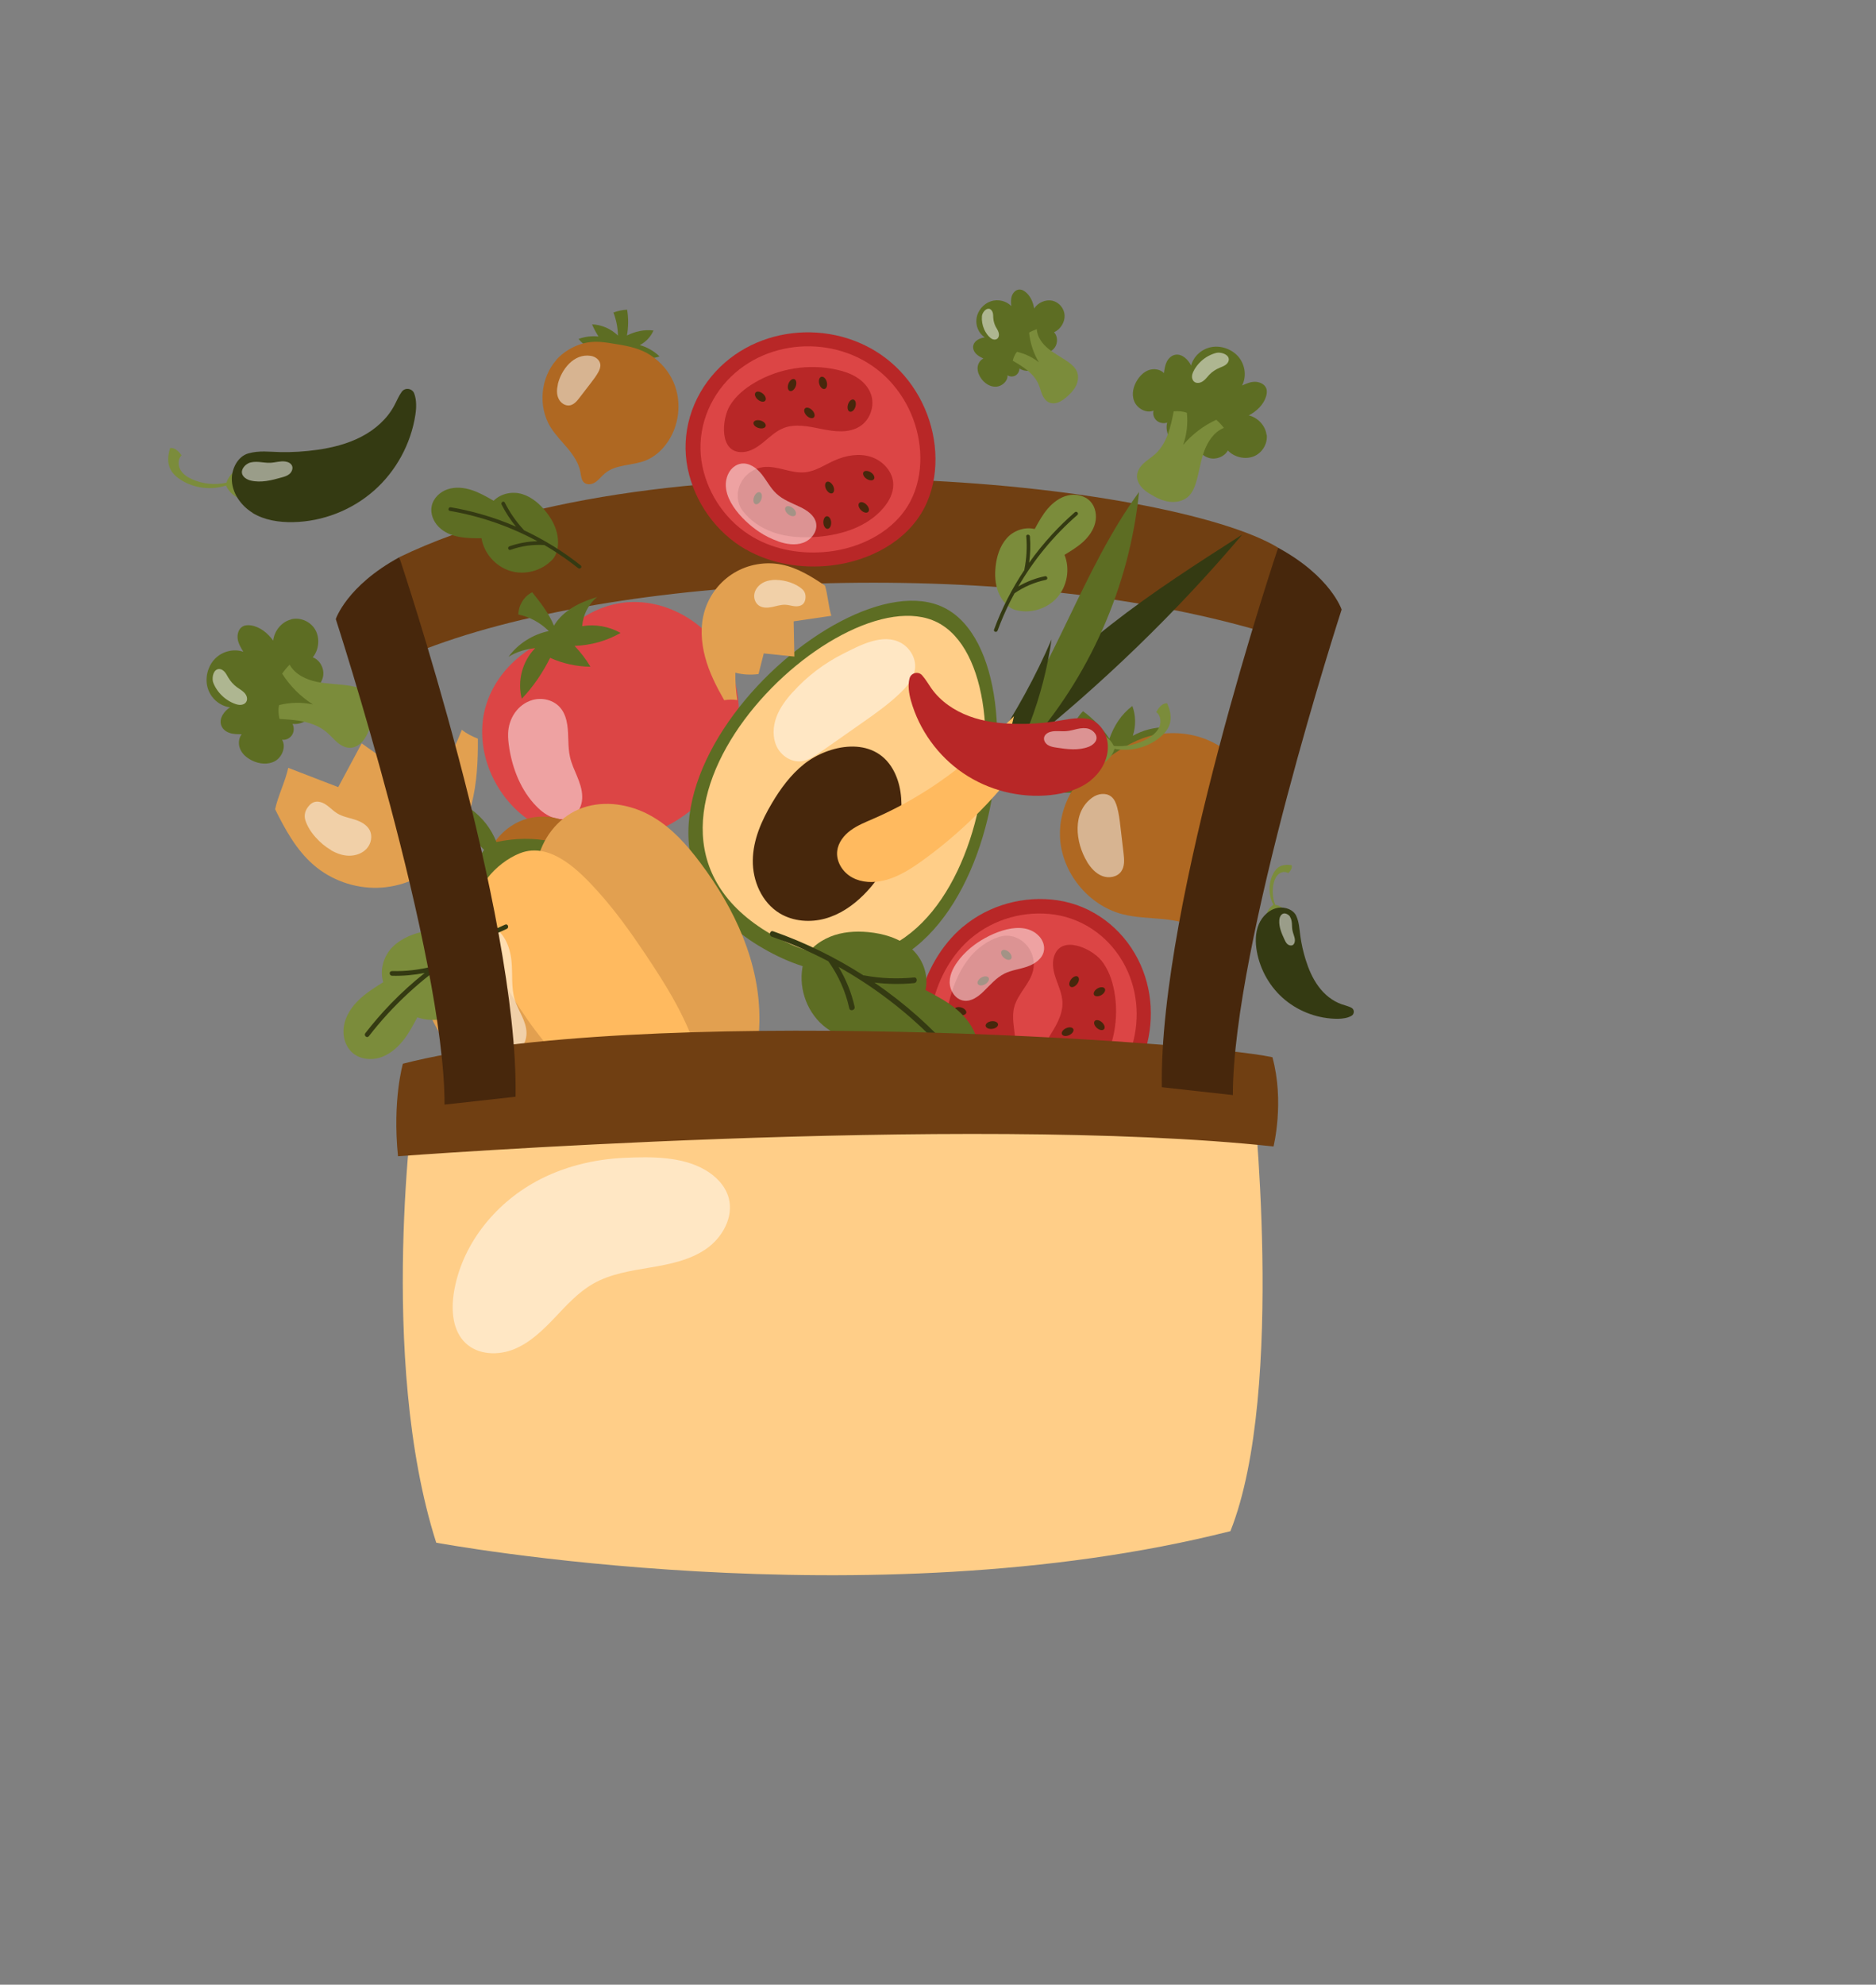 <?xml version="1.0" encoding="UTF-8"?><svg xmlns="http://www.w3.org/2000/svg" viewBox="0 0 207.16 219.06"><rect x="0" y="0" width="207.16" height="219.06" fill="#808080" stroke="none"/><defs><style>.cls-1{fill:#ffce88;}.cls-1,.cls-2,.cls-3,.cls-4,.cls-5,.cls-6,.cls-7,.cls-8,.cls-9,.cls-10,.cls-11,.cls-12{stroke-width:0px;}.cls-2{fill:#af6822;}.cls-13{isolation:isolate;}.cls-3{fill:#b82727;}.cls-4{fill:#703f12;}.cls-5{fill:#7b8c3b;}.cls-6{fill:#5d6d23;}.cls-7{fill:#dc4545;}.cls-8{fill:#ffba5f;}.cls-9{fill:#fff;mix-blend-mode:soft-light;opacity:.5;}.cls-10{fill:#47270c;}.cls-11{fill:#e2a050;}.cls-12{fill:#343a12;}</style></defs><g class="cls-13"><g id="TEXTS"><path class="cls-4" d="m44.09,61.5l1.96,10.49c21.56-8.69,64.61-10.75,93.38-2.27l1.71-9.27c-12-7.27-67.54-13.18-97.05,1.05Z"/><path class="cls-6" d="m125.1,81.2c.34-1.06.33-2.24-.06-3.28-1.24.94-2.02,2.18-2.53,3.61-.79-1.17-1.78-2.21-2.92-3.03-.53.55-.93,1.2-1.27,1.88,1.17.54,2.24,1.28,3.15,2.18-1.57,0-3.14.59-4.3,1.65.69.29,1.4.51,2.13.68-.87.71-1.55,1.55-2.05,2.56,1.21.19,2.42-.15,3.44-.83s1.85-1.61,2.66-2.54c2.29-.3,4.3-1.76,5.34-3.81-1.25,0-2.51.33-3.59.94Z"/><path class="cls-2" d="m117.05,92.35c.16,3.93,3.11,7.58,6.92,8.56,1.45.37,2.96.39,4.45.53,1.49.15,3.01.46,4.23,1.32.51.36,1.04.85,1.67.79.67-.06,1.12-.73,1.25-1.39.13-.66.02-1.34.08-2,.21-2.36,2.35-4.05,3.3-6.23.57-1.3.7-2.76.53-4.17-.43-3.55-2.91-6.78-6.23-8.13-1.8-.73-3.82-.89-5.72-.52-1.88.36-3.52,1.38-5.07,2.46-1.67,1.17-3.21,2.14-4.24,3.99-.8,1.45-1.24,3.11-1.17,4.77Z"/><path class="cls-9" d="m120.04,95.13c.41.66.95,1.28,1.68,1.56.73.28,1.66.12,2.1-.52.39-.56.33-1.31.25-1.99-.12-.99-.24-1.98-.35-2.98-.08-.71-.17-1.42-.36-2.11-.12-.44-.3-.89-.66-1.17-.58-.46-1.45-.33-2.05.09-2.31,1.62-1.9,4.99-.6,7.12Z"/><path class="cls-3" d="m106.34,102.28c-2.44,2.06-4.07,4.99-4.82,8.09-.98,4.03-.41,8.65,2.4,11.71,1.26,1.37,2.9,2.37,4.65,2.99,3.52,1.25,7.54,1.01,10.88-.65,6.68-3.33,9.62-11.92,6.19-18.58-1.76-3.43-5.02-5.9-8.85-6.47-3.7-.55-7.58.51-10.45,2.92Z"/><path class="cls-7" d="m107.27,103.51c-2.15,1.81-3.58,4.39-4.25,7.12-.86,3.55-.36,7.61,2.11,10.3,1.11,1.21,2.55,2.08,4.09,2.63,3.09,1.1,6.64.89,9.58-.57,5.88-2.93,8.47-10.49,5.45-16.35-1.55-3.02-4.41-5.19-7.79-5.69-3.25-.48-6.67.45-9.19,2.57Z"/><path class="cls-3" d="m107.12,105.63c-1.07,1.28-1.74,2.85-2.19,4.45-.71,2.59-.83,5.49.51,7.82.46.81,1.13,1.55,2.01,1.86,1.29.46,2.79-.15,3.63-1.22.85-1.07,1.12-2.5,1.02-3.86-.08-1.17-.4-2.36-.11-3.5.38-1.49,1.75-2.58,2.09-4.07.21-.91-.02-1.92-.6-2.65-.76-.97-1.98-1.43-3.15-1.05-1.26.4-2.37,1.21-3.22,2.22Z"/><path class="cls-3" d="m121.6,105.99c.78.96,1.21,2.17,1.44,3.39.57,3.04-.06,6.28-1.73,8.89-.43.67-.93,1.3-1.55,1.78s-1.39.81-2.19.82c-1.35.01-2.65-1.02-2.93-2.35-.3-1.39.42-2.79,1.17-4,.75-1.22,1.58-2.5,1.51-3.93-.04-.85-.39-1.65-.68-2.46-.29-.81-.5-1.69-.26-2.51.75-2.51,4.13-.96,5.21.37Z"/><path class="cls-10" d="m117.33,118.13c.3.23.44.56.3.75-.14.19-.5.16-.8-.07-.3-.23-.44-.56-.3-.75.14-.19.5-.16.8.07Z"/><path class="cls-10" d="m121.19,109.1c.33-.19.69-.18.81.02.12.2-.06.52-.38.71-.33.19-.69.18-.81-.02s.06-.52.38-.71Z"/><path class="cls-10" d="m108.36,107.9c.33-.19.69-.18.81.02.12.2-.06.52-.38.71-.33.19-.69.18-.81-.02-.12-.2.06-.52.38-.71Z"/><path class="cls-10" d="m109.47,112.72c.38-.05.71.1.74.33.03.23-.25.46-.63.51-.38.05-.71-.1-.74-.33-.03-.23.25-.46.63-.51Z"/><path class="cls-10" d="m120.49,115.96c.38.03.67.24.65.47-.02.23-.34.4-.72.37-.38-.03-.67-.24-.65-.47.02-.23.34-.4.72-.37Z"/><path class="cls-10" d="m118.27,108.1c.23-.3.56-.44.75-.3.19.14.16.5-.07.8-.23.3-.56.44-.75.3-.19-.14-.16-.5.07-.8Z"/><path class="cls-10" d="m106.16,111.2c.36.11.6.38.54.6-.07.22-.42.32-.78.21-.36-.11-.6-.38-.54-.6.07-.22.42-.32.78-.21Z"/><path class="cls-10" d="m109.04,117.25c.31-.22.67-.25.8-.06s0,.52-.31.75c-.31.22-.67.25-.8.06-.14-.19,0-.52.31-.75Z"/><path class="cls-10" d="m117.72,113.49c.34-.16.7-.12.8.09.1.21-.1.51-.45.67-.34.16-.7.12-.8-.09s.1-.51.45-.67Z"/><path class="cls-10" d="m121.68,112.83c.28.25.39.6.23.77-.15.17-.51.11-.79-.14-.28-.25-.39-.6-.23-.77.15-.17.51-.11.79.14Z"/><path class="cls-10" d="m111.41,105.08c.28.25.39.6.23.77-.15.17-.51.11-.79-.14-.28-.25-.39-.6-.23-.77.15-.17.51-.11.79.14Z"/><path class="cls-10" d="m106.04,115.52c.34-.16.7-.12.8.09.1.21-.1.51-.45.67s-.7.12-.8-.09c-.1-.21.1-.51.45-.67Z"/><path class="cls-9" d="m105.96,105.86c-.59.73-1.09,1.6-1.09,2.54,0,.94.64,1.93,1.57,2.05.83.11,1.59-.45,2.19-1.04.72-.7,1.38-1.49,2.27-1.94.79-.4,1.7-.49,2.53-.78s1.68-.86,1.84-1.73c.11-.57-.11-1.18-.51-1.61-1.82-1.97-5.36-.38-7.12.91-.63.46-1.2,1-1.69,1.6Z"/><path class="cls-3" d="m82.36,60.64c2.81,1.61,6.17,2.14,9.39,1.78,4.18-.47,8.38-2.62,10.32-6.36.87-1.68,1.25-3.59,1.23-5.47-.03-3.79-1.66-7.54-4.41-10.14-5.5-5.21-14.71-5.02-19.87.57-2.65,2.87-3.87,6.83-3.08,10.69.76,3.71,3.12,7.05,6.42,8.94Z"/><path class="cls-7" d="m83.21,59.32c2.47,1.42,5.43,1.88,8.26,1.57,3.68-.41,7.38-2.31,9.08-5.6.77-1.48,1.1-3.16,1.08-4.82-.03-3.33-1.46-6.63-3.88-8.93-4.84-4.59-12.95-4.41-17.48.5-2.33,2.53-3.41,6.01-2.71,9.41.67,3.27,2.75,6.2,5.65,7.87Z"/><path class="cls-3" d="m85.28,58.72c1.59.57,3.32.67,5.01.53,2.71-.22,5.52-1.12,7.28-3.21.61-.72,1.08-1.61,1.07-2.56-.01-1.38-1.11-2.6-2.42-3.04-1.31-.44-2.77-.19-4.04.37-1.09.48-2.11,1.21-3.3,1.32-1.55.15-3.07-.77-4.61-.57-.94.12-1.82.69-2.32,1.49-.66,1.06-.67,2.38.09,3.37.82,1.06,1.98,1.84,3.24,2.29Z"/><path class="cls-3" d="m80.58,44.8c.64-1.08,1.65-1.91,2.73-2.55,2.7-1.6,6.01-2.13,9.07-1.45.78.17,1.56.43,2.24.86.68.43,1.26,1.05,1.54,1.8.48,1.29-.05,2.88-1.22,3.61-1.23.77-2.8.57-4.22.28-1.42-.29-2.94-.63-4.27-.07-.8.33-1.44.95-2.11,1.5-.67.55-1.43,1.07-2.3,1.12-2.65.16-2.35-3.6-1.46-5.1Z"/><path class="cls-10" d="m93.64,44.65c.11-.37.38-.61.61-.55.23.07.32.42.21.79-.11.37-.38.61-.61.55s-.32-.42-.21-.79Z"/><path class="cls-10" d="m83.69,44.11c-.3-.25-.41-.59-.26-.78.15-.18.51-.13.81.12.3.25.41.59.26.78-.15.18-.51.13-.81-.12Z"/><path class="cls-10" d="m87.02,56.75c-.3-.25-.41-.59-.26-.78.15-.18.51-.13.81.12.3.25.41.59.26.78-.15.18-.51.13-.81-.12Z"/><path class="cls-10" d="m91.23,54.01c-.18-.34-.15-.71.06-.82.21-.11.52.08.7.42.18.34.15.71-.06.82-.21.11-.52-.08-.7-.42Z"/><path class="cls-10" d="m90.47,42.38c-.11-.37,0-.72.22-.79.23-.06.5.18.6.55.11.37,0,.72-.22.79-.23.06-.5-.18-.6-.55Z"/><path class="cls-10" d="m83.76,47.24c-.37-.11-.61-.38-.55-.61.07-.23.42-.32.79-.21.37.11.61.38.55.61s-.42.32-.79.21Z"/><path class="cls-10" d="m90.92,57.7c-.02-.38.15-.71.39-.72s.45.29.47.67c.02.38-.15.71-.39.72-.24.01-.45-.29-.47-.67Z"/><path class="cls-10" d="m95.69,52.85c-.32-.21-.47-.55-.34-.74s.5-.18.82.03c.32.21.47.55.34.74-.13.2-.5.18-.82-.03Z"/><path class="cls-10" d="m89.08,45.88c-.27-.27-.36-.63-.19-.8.17-.17.52-.08.79.19.27.27.36.63.19.8-.17.17-.52.08-.79-.19Z"/><path class="cls-10" d="m87.07,42.34c.14-.36.43-.58.65-.49.22.09.28.45.14.81-.14.36-.43.58-.65.49-.22-.09-.28-.45-.14-.81Z"/><path class="cls-10" d="m83.27,54.83c.14-.36.43-.58.65-.49.22.09.28.45.14.81-.14.36-.43.58-.65.49-.22-.09-.28-.45-.14-.81Z"/><path class="cls-10" d="m95.08,56.31c-.27-.27-.36-.63-.19-.8s.52-.08.79.19.36.63.19.8-.52.08-.79-.19Z"/><path class="cls-9" d="m85.91,59.75c.9.31,1.9.48,2.8.15.9-.33,1.61-1.28,1.4-2.21-.19-.83-.99-1.36-1.75-1.73-.92-.44-1.9-.79-2.64-1.49-.65-.61-1.06-1.44-1.62-2.14s-1.41-1.3-2.29-1.15c-.58.1-1.08.52-1.35,1.04-1.25,2.43,1.51,5.24,3.35,6.47.66.44,1.37.8,2.11,1.05Z"/><path class="cls-7" d="m69.69,66.45c-2.8.1-5.51,1.42-7.39,3.47-4.04,1.11-7.62,4.17-8.71,8.21-1.17,4.32.71,9.18,4.23,11.95,3.52,2.76,8.42,3.49,12.74,2.3,4.07-1.12,7.7-3.91,9.6-7.68,1.9-3.77,1.95-8.48-.08-12.18-2.03-3.7-6.17-6.21-10.39-6.07Z"/><path class="cls-6" d="m68.51,69.85c-1.27-.71-2.78-.98-4.22-.74.09-1.24.69-2.44,1.66-3.22-1.11.35-2.22.77-3.16,1.45-.65.46-1.22,1.05-1.62,1.72-.55-1.36-1.48-2.54-2.4-3.69-.92.45-1.51,1.44-1.53,2.46,1.27.26,2.45.91,3.36,1.82-1.76.37-3.39,1.39-4.45,2.85.91-.57,1.89-.85,2.95-.96-1.42,1.43-2,3.63-1.48,5.58,1.28-1.34,2.3-2.86,3.13-4.51,1.4.63,2.91.96,4.45.98-.49-.84-1.09-1.6-1.75-2.3,1.77-.06,3.52-.54,5.06-1.42Z"/><path class="cls-9" d="m56.23,82.54c.38,2.37,1.31,4.72,2.99,6.44.56.58,1.22,1.08,1.99,1.31.77.23,1.67.14,2.28-.38.58-.49.83-1.29.8-2.05-.02-.76-.28-1.49-.57-2.19s-.62-1.39-.78-2.13c-.26-1.16-.12-2.37-.3-3.55-.1-.66-.31-1.32-.74-1.84-.73-.89-2.03-1.21-3.13-.88-1.61.48-2.61,2.04-2.66,3.67-.02.54.04,1.08.13,1.62Z"/><path class="cls-6" d="m104.29,67.09c-12.02-6.08-43.49,24.77-19.48,37.89,24.01,13.12,31.92-31.6,19.48-37.89Z"/><path class="cls-1" d="m103.5,68.69c-11.02-5.57-39.84,22.69-17.85,34.71,21.99,12.02,29.24-28.94,17.85-34.71Z"/><path class="cls-10" d="m99.48,90.1c.18-1.77.01-3.64-.9-5.22-2.15-3.73-7.11-2.69-9.81-.53-1.46,1.17-2.58,2.7-3.53,4.3-1.14,1.92-2.08,4.04-2.11,6.29-.04,2.26.98,4.67,2.99,5.88,1.49.89,3.36,1.02,4.99.57,1.64-.45,3.06-1.43,4.24-2.6,2.33-2.31,3.81-5.41,4.14-8.69Z"/><path class="cls-9" d="m87.54,76.39c-.74.82-1.43,1.73-1.81,2.77-.38,1.04-.44,2.24.04,3.24s1.57,1.73,2.67,1.63c.79-.08,1.48-.55,2.13-1,1.54-1.08,3.08-2.16,4.62-3.24,1.49-1.04,2.99-2.1,4.29-3.37.76-.74,1.47-1.62,1.57-2.68.1-1.13-.59-2.26-1.59-2.8-1.99-1.07-4.49.28-6.3,1.19-2.12,1.06-4.04,2.51-5.62,4.27Z"/><path class="cls-2" d="m49.02,101.21c-.2-1.37.19-2.84,1.07-4.02s2.22-2.04,3.66-2.36c.47-1.79,1.88-3.41,3.66-4.18,1.78-.77,3.89-.68,5.46.24.03,1.89-.86,3.76-1.95,5.42-.97,1.46-2.13,2.86-3.64,3.81-2.4,1.51-5.59,1.65-8.25,1.09Z"/><path class="cls-6" d="m54.82,92.94c-.57-1.46-1.56-2.74-2.86-3.66-.95.55-1.51,1.6-1.49,2.62,1.17.36,2.2,1.03,2.99,1.91-.58.75-1.11,1.54-1.51,2.38-.52,1.09-.83,2.29-.76,3.45l.07.45c.88-.1,1.7-.5,2.48-.95,2.81-1.59,5.22-3.74,7.16-6.26-1.96-.42-4.05-.38-6.08.06Z"/><path class="cls-11" d="m47.9,101.51c-1.56,2.07-1.94,4.73-1.52,7.12.43,2.39,1.59,4.56,2.89,6.59,3.42,5.31,8.09,10.07,14.23,12.32,1.03.38,2.11.68,3.24.7,1.13.02,2.32-.27,3.24-.98,1-.77,1.57-1.97,1.77-3.15s.04-2.37-.17-3.52c-.94-4.97-3.15-9.6-6.26-13.54-1.56-1.97-3.34-3.76-5.31-5.35-1.41-1.14-3.35-3.04-5.35-3.15-2.54-.14-5.2.87-6.77,2.96Z"/><path class="cls-11" d="m64.82,89.01c2.52-.68,5.19-.08,7.3,1.17,2.11,1.25,3.75,3.1,5.2,5.03,3.8,5.05,6.63,11.06,6.54,17.51-.01,1.08-.11,2.19-.5,3.23s-1.1,2.03-2.09,2.62c-1.09.64-2.43.74-3.62.49-1.19-.25-2.26-.82-3.27-1.43-4.37-2.65-7.97-6.35-10.58-10.63-1.3-2.14-2.36-4.42-3.16-6.8-.57-1.7-1.68-4.17-1.06-6.04.78-2.38,2.7-4.46,5.24-5.15Z"/><path class="cls-8" d="m53.06,102.38c.33,1.62,1.03,3.15,1.8,4.6,3.28,6.16,7.67,11.92,13.8,15.55,1.17.69,2.43,1.31,3.83,1.47s2.97-.22,3.97-1.26c1.46-1.5,1.29-3.78.79-5.65-1.17-4.35-3.59-8.21-6.09-11.93-1.57-2.34-3.25-4.68-5.15-6.78-1.92-2.12-5.17-5.54-8.58-4.21-1.34.52-2.7,1.58-3.57,2.71-1.1,1.43-1.13,3.51-.87,5.12.02.13.05.26.07.39Z"/><path class="cls-9" d="m52.99,114.46c.5.65,1.07,1.29,1.84,1.63.77.35,1.79.34,2.49-.22.56-.44.82-1.16.82-1.83,0-.67-.23-1.3-.51-1.9s-.59-1.18-.79-1.81c-.4-1.33-.22-2.79-.35-4.19-.09-.9-.31-1.79-.77-2.56-.46-.77-1.17-1.4-2.05-1.69-.88-.29-1.94-.21-2.76.31-1.58.99-1.44,2.95-1.22,4.42.27,1.82.83,3.58,1.65,5.21.46.92,1.01,1.8,1.64,2.62Z"/><path class="cls-12" d="m137.18,59c-4.94,3.16-9.89,6.33-14.51,9.95-4.62,3.62-8.9,7.72-12.29,12.51l2.37,1.2c8.87-7.07,17.11-15.01,24.44-23.67Z"/><path class="cls-6" d="m125.78,54.3c-6.29,8.65-9.32,19.4-15.69,27.99l3.16.33c7.02-7.8,11.48-17.87,12.53-28.32Z"/><path class="cls-12" d="m113.74,79.8c1.13-2.97,1.93-6.07,2.38-9.22-1.76,4.09-3.93,8.01-6.39,11.72l1.86,1.14c1.04-.97,1.64-2.32,2.14-3.65Z"/><path class="cls-8" d="m109.13,81.87c-3.68,3.57-8.01,6.47-12.72,8.51-.85.37-1.73.72-2.48,1.27-.75.55-1.37,1.35-1.48,2.27-.14,1.19.61,2.37,1.67,2.94,1.05.57,2.33.6,3.5.32,1.58-.38,2.97-1.28,4.29-2.23,5.16-3.73,9.6-8.46,13.01-13.84-1.3.61-2.6,1.12-3.97,1.52.38-1.2.76-2.35,1.02-3.58-1,.96-1.84,1.85-2.84,2.82Z"/><path class="cls-6" d="m60.96,61.8c-1.16,1.22-3.03,1.71-4.63,1.21-1.61-.49-2.88-1.94-3.16-3.6-.84,0-1.68,0-2.51-.16s-1.63-.5-2.22-1.1c-.59-.59-.94-1.47-.77-2.29.18-.88.92-1.58,1.77-1.86.85-.28,1.79-.19,2.65.09.85.28,1.64.73,2.42,1.18.8-.81,2.09-1.07,3.17-.73,1.09.34,1.98,1.13,2.68,2.03.58.75,1.04,1.61,1.2,2.54.16.93.05,2.02-.6,2.7Z"/><path class="cls-12" d="m55.74,55.47c-.12-.24-.47-.02-.35.22.44.87.97,1.69,1.59,2.44-1.24-.54-2.52-1-3.83-1.37-1.11-.32-2.24-.58-3.38-.77-.26-.04-.35.36-.09.4,3.38.58,6.66,1.72,9.67,3.35-1.06.02-2.11.21-3.1.56-.25.09-.13.48.12.39,1.2-.43,2.47-.61,3.74-.53.3.18.6.35.9.54.98.62,1.93,1.29,2.84,2.01.2.16.49-.13.28-.3-1.93-1.54-4.05-2.84-6.28-3.89,0-.02-.02-.03-.03-.05-.83-.9-1.53-1.91-2.08-3Z"/><path class="cls-6" d="m88.71,106.31c-.62,2.45.26,5.21,2.17,6.86,1.91,1.65,4.78,2.1,7.11,1.13.67,1.07,1.35,2.14,2.22,3.06.87.91,1.95,1.67,3.18,1.95s2.62.02,3.53-.85c.98-.93,1.27-2.44.95-3.75-.33-1.31-1.2-2.43-2.23-3.3-1.04-.86-2.24-1.5-3.44-2.13.38-1.67-.31-3.51-1.61-4.62-1.3-1.11-3.02-1.62-4.73-1.78-1.41-.13-2.87-.03-4.19.51-1.31.54-2.61,1.55-2.96,2.92Z"/><path class="cls-12" d="m100.94,107.89c.39-.04.4.58,0,.62-1.46.14-2.93.12-4.38-.06,1.68,1.15,3.29,2.41,4.81,3.76,1.3,1.16,2.53,2.39,3.69,3.69.26.29-.17.73-.44.43-3.45-3.84-7.52-7.09-12.02-9.61.82,1.36,1.43,2.85,1.77,4.4.09.39-.51.55-.59.16-.41-1.87-1.2-3.62-2.31-5.18-.47-.24-.93-.48-1.41-.71-1.57-.76-3.18-1.43-4.83-2-.37-.13-.22-.73.15-.6,3.5,1.23,6.85,2.87,9.97,4.87.03,0,.06,0,.09,0,1.81.34,3.65.41,5.48.23Z"/><path class="cls-5" d="m112.14,67.33c1.62.44,3.47-.11,4.59-1.37,1.12-1.26,1.45-3.16.82-4.72.72-.44,1.44-.87,2.06-1.44s1.13-1.28,1.33-2.09c.2-.81.04-1.74-.53-2.36-.61-.66-1.61-.87-2.48-.67-.87.2-1.63.77-2.22,1.45-.59.68-1.02,1.48-1.45,2.26-1.1-.27-2.34.17-3.09,1.02-.75.85-1.11,1.99-1.23,3.13-.1.94-.05,1.91.29,2.79.35.88,1,1.75,1.91,2Z"/><path class="cls-12" d="m113.32,59.21c-.02-.26.39-.26.41,0,.08.97.05,1.95-.09,2.91.78-1.11,1.64-2.16,2.56-3.16.78-.85,1.62-1.66,2.49-2.42.2-.17.48.12.28.3-2.59,2.25-4.8,4.93-6.52,7.89.91-.53,1.91-.92,2.95-1.13.26-.05.36.34.1.4-1.25.26-2.42.76-3.47,1.48-.17.31-.33.62-.49.93-.52,1.04-.98,2.1-1.38,3.19-.09.25-.49.14-.39-.11.85-2.32,1.98-4.53,3.35-6.58,0-.02,0-.04,0-.06.24-1.2.31-2.42.21-3.64Z"/><path class="cls-5" d="m53.25,105.15c.66,1.98.1,4.31-1.38,5.79-1.48,1.47-3.81,2.02-5.79,1.35-.49.92-.98,1.85-1.64,2.65s-1.5,1.49-2.5,1.8c-1,.3-2.16.17-2.96-.49-.86-.71-1.19-1.93-1-3.03.19-1.1.84-2.08,1.64-2.85.8-.78,1.76-1.37,2.7-1.96-.42-1.35.04-2.91,1.05-3.91,1.01-.99,2.4-1.52,3.79-1.75,1.16-.19,2.37-.2,3.48.17s2.24,1.12,2.61,2.23Z"/><path class="cls-12" d="m43.26,107.19c-.33,0-.29.5.03.51,1.21.03,2.42-.08,3.61-.31-1.32,1.05-2.57,2.18-3.74,3.39-1,1.03-1.94,2.12-2.82,3.26-.2.26.19.59.39.33,2.61-3.37,5.78-6.3,9.33-8.65-.6,1.17-1,2.43-1.19,3.73-.05.32.45.42.5.1.23-1.56.77-3.06,1.6-4.41.37-.23.74-.46,1.12-.67,1.25-.72,2.54-1.37,3.86-1.94.3-.13.14-.61-.16-.48-2.81,1.22-5.48,2.78-7.93,4.61-.02,0-.05,0-.08,0-1.47.39-2.98.56-4.5.52Z"/><path class="cls-6" d="m116.21,33.19c-.74-.16-1.59.2-2.01.86-.12-.73-.44-1.45-1.02-1.87-.19-.14-.42-.25-.66-.22-.37.03-.67.36-.79.72-.12.36-.09.73-.06,1.1-.56-.58-1.48-.79-2.27-.52-.79.27-1.43,1.02-1.56,1.84-.14.82.22,1.69.9,2.14-.55.07-1.16.37-1.27.92-.06.33.09.66.31.89.23.23.52.38.81.53-.4.18-.64.64-.64,1.07,0,.43.18.83.43,1.17.38.51.97.9,1.62.86.65-.03,1.3-.62,1.26-1.26.24.17.6.18.87.03.27-.16.45-.47.44-.78.63.42,1.57.33,2.14-.22.4-.38.59-.95.55-1.48.46,0,.95-.22,1.22-.62.35-.51.32-1.24-.08-1.68.71-.32,1.2-1.11,1.16-1.87s-.61-1.44-1.35-1.61Z"/><path class="cls-5" d="m111.84,39.82c.57.33,1.14.67,1.64,1.08.51.42.95.92,1.21,1.53.15.36.24.75.39,1.11.15.36.39.71.74.87.33.15.71.13,1.05,0s.63-.35.9-.58c.41-.35.8-.75,1.04-1.23.24-.48.32-1.07.12-1.57-.18-.43-.54-.76-.92-1.04-.71-.52-1.51-.91-2.2-1.46-.69-.55-1.28-1.32-1.32-2.2-.29.1-.59.23-.85.38.12,1.16.48,2.28,1.08,3.28-.71-.56-1.54-.96-2.42-1.16-.23.27-.38.64-.47.99Z"/><path class="cls-9" d="m109.17,37.1c.12.13.25.26.41.33.16.07.36.08.51-.02.21-.14.26-.44.19-.69-.07-.25-.22-.46-.34-.68-.15-.3-.24-.64-.26-.98-.01-.2,0-.4-.07-.59-.06-.19-.21-.37-.41-.39-.39-.04-.74.47-.77.82-.04.49.05,1,.25,1.45.12.27.29.53.48.75Z"/><path class="cls-6" d="m139.86,48c-.12-1-.94-1.91-1.96-2.15.87-.46,1.63-1.18,1.91-2.1.09-.3.13-.63,0-.93-.2-.45-.75-.68-1.24-.68-.5,0-.96.21-1.41.41.49-.96.36-2.2-.33-3.08-.69-.88-1.9-1.35-3-1.17s-2.03,1.01-2.3,2.05c-.32-.66-.98-1.3-1.71-1.2-.44.06-.79.4-.98.78-.19.38-.25.82-.31,1.25-.4-.42-1.08-.52-1.62-.35-.55.18-.97.59-1.28,1.05-.47.7-.71,1.61-.38,2.41.32.8,1.34,1.37,2.13,1.03-.11.38.03.83.34,1.1.31.27.79.36,1.17.22-.26.97.27,2.11,1.21,2.6.65.34,1.45.34,2.1.05.19.59.69,1.09,1.31,1.26.79.22,1.7-.14,2.08-.83.71.76,1.92,1.03,2.86.65.94-.38,1.55-1.4,1.43-2.4Z"/><path class="cls-5" d="m129.61,45.39c-.17.86-.34,1.72-.65,2.54-.3.82-.75,1.6-1.4,2.19-.39.35-.83.63-1.22.97-.39.35-.72.8-.78,1.32-.05.48.15.95.46,1.32.3.37.71.64,1.12.88.62.37,1.29.68,2,.77.71.09,1.48-.06,2.03-.53.47-.41.73-1.01.91-1.61.34-1.12.48-2.3.88-3.4s1.1-2.18,2.19-2.61c-.25-.32-.54-.64-.84-.9-1.4.65-2.66,1.6-3.66,2.78.4-1.13.54-2.36.41-3.55-.44-.17-.97-.2-1.44-.16Z"/><path class="cls-9" d="m131.87,40.84c-.12.21-.22.43-.24.66-.02.24.06.49.25.64.27.21.67.13.95-.06.28-.19.48-.48.71-.72.32-.33.7-.58,1.12-.76.24-.1.5-.19.71-.35.21-.16.37-.43.31-.69-.11-.5-.92-.72-1.37-.61-.63.16-1.24.5-1.71.95-.29.27-.54.59-.74.94Z"/><path class="cls-6" d="m32.12,68.38c-1.02.26-1.84,1.25-1.95,2.33-.6-.83-1.45-1.52-2.44-1.68-.32-.05-.67-.04-.96.13-.44.27-.6.87-.52,1.38s.35.96.62,1.4c-1.06-.37-2.33-.06-3.14.78-.81.84-1.13,2.16-.78,3.26.34,1.11,1.33,1.95,2.45,2.09-.64.42-1.21,1.19-.99,1.93.13.45.52.76.95.9.42.14.88.14,1.33.14-.38.47-.39,1.19-.13,1.72.26.54.75.92,1.27,1.18.79.39,1.77.5,2.55.06.78-.45,1.23-1.58.77-2.35.41.06.85-.15,1.09-.51.24-.36.26-.86.06-1.24,1.04.13,2.15-.58,2.52-1.61.26-.72.14-1.55-.25-2.18.58-.28,1.03-.87,1.12-1.53.12-.85-.38-1.74-1.15-2.03.69-.84.8-2.13.27-3.05-.53-.92-1.67-1.4-2.68-1.14Z"/><path class="cls-5" d="m30.87,79.35c.91.06,1.82.11,2.71.31.89.2,1.76.55,2.46,1.13.42.35.77.77,1.18,1.13.41.35.93.64,1.47.62.5-.02.96-.29,1.3-.66s.56-.82.76-1.28c.29-.69.52-1.43.51-2.18,0-.75-.27-1.52-.84-2.02-.49-.43-1.15-.61-1.79-.71-1.21-.2-2.44-.18-3.64-.43-1.2-.25-2.41-.83-3.01-1.9-.29.3-.59.65-.82,1,.87,1.36,2.03,2.53,3.39,3.39-1.23-.26-2.51-.23-3.73.07-.12.48-.07,1.03.04,1.52Z"/><path class="cls-9" d="m25.86,77.65c.23.09.47.17.72.15.25-.01.5-.13.62-.35.18-.31.04-.71-.2-.97-.24-.26-.56-.43-.85-.64-.38-.28-.7-.65-.94-1.05-.14-.24-.26-.49-.46-.69s-.49-.32-.75-.22c-.51.19-.62,1.05-.44,1.5.25.63.69,1.21,1.22,1.64.32.26.69.48,1.07.63Z"/><path class="cls-11" d="m30.38,89.32c1.11,2.24,2.34,4.49,4.23,6.13,1.93,1.68,4.5,2.6,7.06,2.54,2.56-.06,5.08-1.11,6.92-2.88,1.76-1.69,2.88-3.96,3.48-6.32.6-2.36.72-4.82.7-7.26-.63-.25-1.24-.55-1.77-.98-.51,1.32-1.13,2.61-1.83,3.84-.86-.84-1.92-1.5-3.03-1.96l-2.29,2.39c-1.3-.92-2.6-1.85-3.91-2.77-.86,1.61-1.73,3.22-2.59,4.83-1.84-.71-3.68-1.42-5.52-2.13-.32,1.49-1.13,3.08-1.45,4.57Z"/><path class="cls-9" d="m36.53,93.83c.62.36,1.32.62,2.04.62.72,0,1.46-.26,1.94-.8.48-.54.64-1.37.32-2.01-.32-.62-1-.97-1.66-1.18-.67-.21-1.37-.33-1.96-.7-.4-.25-.73-.6-1.12-.88-.61-.45-1.36-.61-1.92,0-.42.45-.64,1.02-.46,1.62.4,1.33,1.66,2.64,2.83,3.32Z"/><path class="cls-11" d="m91.09,64.63c-1.47-.99-3.02-1.96-4.76-2.31-1.78-.36-3.69-.04-5.25.9-1.56.93-2.75,2.46-3.27,4.2-.5,1.66-.39,3.45.06,5.13s1.24,3.23,2.1,4.73c.48-.07.96-.09,1.44-.01-.14-1-.22-2.01-.21-3.02.83.22,1.71.26,2.56.15.19-.76.39-1.52.58-2.28,1.13.12,2.26.23,3.38.35-.03-1.3-.06-2.6-.08-3.89,1.39-.2,2.77-.41,4.16-.61-.32-1.03-.38-2.3-.7-3.33Z"/><path class="cls-9" d="m85.71,64c-.51,0-1.03.08-1.48.33-.45.25-.81.67-.92,1.17-.11.5.08,1.07.51,1.35.41.27.95.25,1.44.15.48-.1.97-.27,1.46-.25.34.01.66.12,1,.16.54.06,1.05-.1,1.19-.67.1-.43.04-.86-.28-1.17-.71-.68-1.95-1.05-2.91-1.06Z"/><path class="cls-6" d="m70.64,38.1c.67-.35,1.22-.92,1.52-1.62-1.04-.13-2.01.1-2.93.55.17-.94.18-1.91.02-2.85-.51.02-1.02.14-1.51.31.31.81.48,1.68.5,2.55-.76-.74-1.8-1.2-2.86-1.24.19.47.44.91.71,1.34-.76-.07-1.48.01-2.2.27.5.66,1.24,1.07,2.06,1.22.82.15,1.66.1,2.49.03,1.25.94,2.91,1.18,4.39.68-.61-.59-1.37-1.03-2.18-1.25Z"/><path class="cls-2" d="m61.47,39.69c-1.78,1.98-2.08,5.14-.7,7.42.53.86,1.25,1.59,1.9,2.36.65.78,1.24,1.65,1.42,2.64.08.42.1.9.43,1.17.35.29.89.18,1.26-.08.37-.26.64-.64.99-.93,1.22-1.05,3.05-.85,4.54-1.45.89-.36,1.65-1,2.23-1.77,1.47-1.93,1.8-4.66.83-6.88-.53-1.21-1.43-2.24-2.53-2.96-1.08-.71-2.36-1-3.62-1.2-1.36-.22-2.56-.48-3.94-.07-1.08.32-2.07.92-2.83,1.75Z"/><path class="cls-9" d="m61.6,42.45c-.12.51-.15,1.07.08,1.55.22.48.75.84,1.26.74.45-.09.78-.48,1.06-.85.41-.54.82-1.07,1.24-1.61.29-.38.59-.77.82-1.19.15-.27.27-.57.23-.88-.06-.49-.54-.85-1.04-.93-1.88-.31-3.28,1.52-3.66,3.16Z"/><path class="cls-5" d="m128.07,81.4c.44-.36.84-.8,1.05-1.34.31-.81.11-1.65-.24-2.44-.26-.01-.52.12-.71.3-.19.18-.36.44-.49.67.48.36.57,1.09.34,1.64-.24.55-.73.96-1.25,1.27-1.13.67-2.47.95-3.78.83-.36-.74-1.06-1.31-1.86-1.52l.3,3.65c.77-.33,1.41-1,1.64-1.81,1.74.34,3.63-.13,5-1.25Z"/><path class="cls-3" d="m120.44,86.13c1.26-1,2.09-2.62,1.86-4.21-.17-1.17-1.04-2.41-2.25-2.59-1.27-.19-2.35.12-3.59.3-1.41.2-2.83.3-4.25.27-1.76-.03-3.53-.24-5.18-.85-1.65-.61-3.17-1.64-4.18-3.07-.34-.48-.64-1.02-1.03-1.45-.44-.48-1.24-.26-1.39.37-.19.76-.06,1.65.16,2.43.91,3.24,3,6.13,5.79,8.02,2.79,1.89,6.25,2.76,9.6,2.41,1.6-.17,3.21-.62,4.47-1.62Z"/><path class="cls-9" d="m120.25,80.45c-.4-.13-.84-.09-1.26,0-.42.09-.82.22-1.25.25-.57.05-1.16-.08-1.72.07-.32.08-.64.29-.72.61-.08.33.13.67.41.85s.63.24.96.29c1.18.18,2.42.34,3.54-.09.41-.16.91-.53.88-1.03-.02-.43-.47-.83-.85-.95Z"/><path class="cls-5" d="m20.01,52.99c-.47-.29-.91-.67-1.17-1.16-.4-.74-.3-1.57-.06-2.37.25-.05.51.05.72.21.2.15.4.38.55.58-.42.41-.42,1.11-.12,1.62.29.5.81.83,1.35,1.06,1.16.5,2.48.62,3.72.35.26-.76.86-1.39,1.6-1.69l.15,3.54c-.78-.22-1.47-.79-1.79-1.54-1.63.54-3.5.31-4.95-.6Z"/><path class="cls-12" d="m27.89,56.6c-1.32-.81-2.32-2.26-2.29-3.81.02-1.14.7-2.44,1.84-2.75,1.2-.33,2.27-.17,3.48-.14,1.37.03,2.75-.06,4.11-.25,1.68-.24,3.36-.66,4.86-1.44,1.51-.78,2.85-1.95,3.65-3.45.27-.5.49-1.06.82-1.51.36-.51,1.16-.4,1.38.18.27.71.25,1.57.13,2.35-.49,3.22-2.15,6.25-4.59,8.39-2.45,2.15-5.66,3.4-8.92,3.46-1.55.03-3.15-.21-4.48-1.02Z"/><path class="cls-9" d="m27.4,51.14c.37-.17.8-.18,1.21-.15.41.03.82.11,1.23.09.56-.02,1.11-.22,1.66-.14.32.04.65.2.76.5.11.3-.05.66-.29.87s-.57.31-.88.39c-1.11.32-2.28.61-3.41.34-.41-.1-.93-.4-.97-.88-.03-.42.35-.85.71-1.02Z"/><path class="cls-5" d="m140.5,96.64c.14-.33.34-.65.62-.87.43-.33.97-.35,1.51-.28.05.16.02.33-.06.48-.08.15-.2.29-.32.41-.3-.23-.75-.15-1.05.09-.29.24-.45.61-.54.97-.2.8-.14,1.65.16,2.42.51.09.98.41,1.24.85l-2.25.46c.06-.52.36-1.02.8-1.3-.51-.99-.56-2.2-.12-3.23Z"/><path class="cls-12" d="m138.99,102.05c.38-.93,1.21-1.72,2.2-1.86.73-.1,1.63.2,1.95.9.33.73.34,1.43.45,2.21.12.88.32,1.75.58,2.6.33,1.05.76,2.08,1.42,2.97.65.89,1.54,1.62,2.58,1.98.35.12.73.21,1.05.37.36.18.37.7.02.9-.43.25-.98.32-1.49.33-2.11.01-4.21-.74-5.84-2.08s-2.75-3.28-3.12-5.35c-.18-.99-.18-2.04.2-2.97Z"/><path class="cls-9" d="m142.44,101.18c.15.22.2.49.22.76.02.27.01.53.07.79.07.35.25.68.26,1.04,0,.21-.06.44-.24.54-.18.1-.42.04-.58-.1-.16-.14-.25-.33-.34-.53-.32-.68-.62-1.4-.56-2.14.02-.27.16-.64.47-.71.26-.06.58.14.72.35Z"/><path class="cls-1" d="m45.77,120.8c18.23-6.5,92.51-1.11,92.51-1.11,0,0,3.78,33.77-2.41,49.31-40.07,10.15-87.7,1.27-87.7,1.27-6.53-20.45-2.41-49.46-2.41-49.46Z"/><path class="cls-9" d="m59.15,130.43c-4.62,2.53-8.23,7.09-9.04,12.3-.3,1.95-.12,4.19,1.32,5.53,1.39,1.3,3.6,1.37,5.35.65,1.76-.72,3.16-2.09,4.47-3.46,1.31-1.38,2.6-2.82,4.25-3.76,1.91-1.09,4.13-1.42,6.3-1.79,2.16-.36,4.39-.81,6.19-2.06,1.8-1.25,3.06-3.54,2.47-5.65-.37-1.32-1.4-2.37-2.59-3.06-2.59-1.5-5.91-1.46-8.82-1.34-3.44.14-6.88.98-9.91,2.64Z"/><path class="cls-4" d="m44.48,117.41c25.84-6.65,87.67-2.52,96.03-.72,1.35,4.94.12,9.85.12,9.85-33.9-3.65-96.68,1.08-96.68,1.08-.63-6.23.54-10.21.54-10.21Z"/><path class="cls-10" d="m128.3,120c-.36-20.35,12.84-59.54,12.84-59.54,5.82,3.17,7.01,6.82,7.01,6.82,0,0-12.01,37-12.01,53.59l-7.84-.87Z"/><path class="cls-10" d="m56.93,121.05c.36-20.35-12.84-59.54-12.84-59.54-5.82,3.17-7.01,6.82-7.01,6.82,0,0,12.01,37,12.01,53.59l7.84-.87Z"/></g></g></svg>